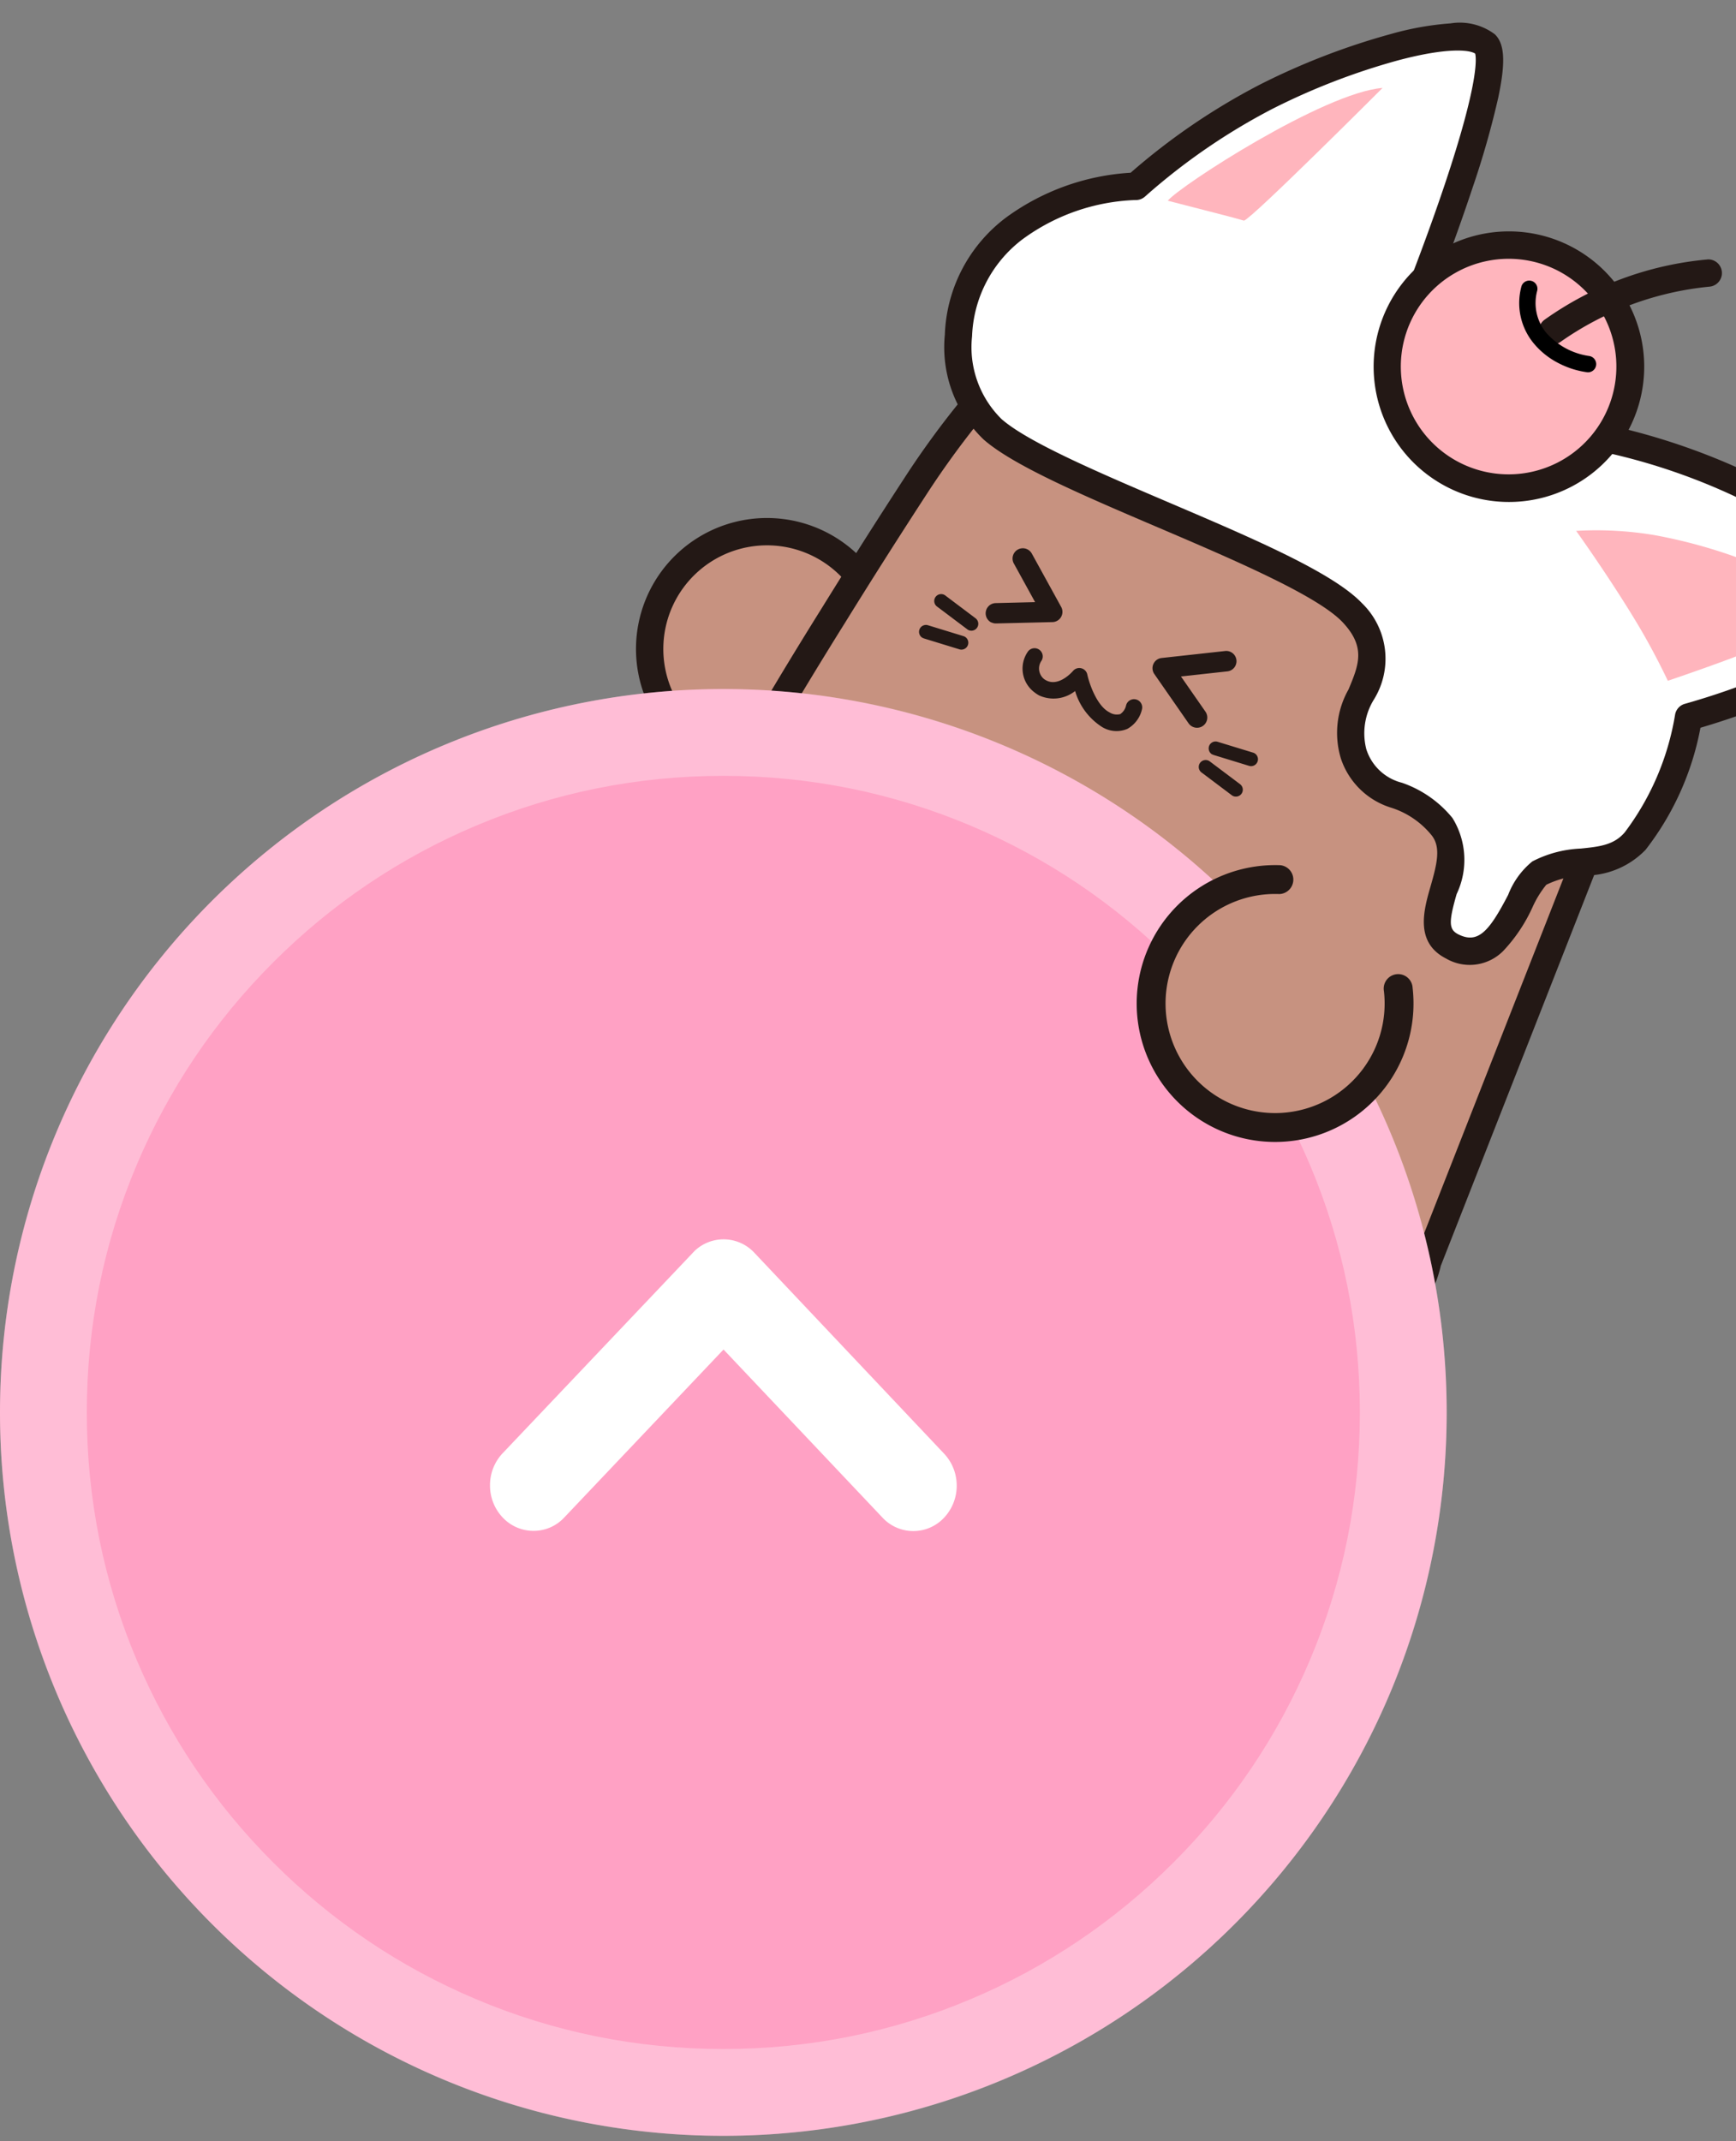 <svg xmlns="http://www.w3.org/2000/svg" xmlns:xlink="http://www.w3.org/1999/xlink" width="60" height="74" viewBox="0 0 60 74">
  <rect x="0" y="0" width="60" height="74" fill="#808080" stroke="none"/>
  <defs>
    <clipPath id="clip-path">
      <rect id="長方形_427980" data-name="長方形 427980" width="60" height="74" transform="translate(1866 380)" fill="#fff" stroke="#707070" stroke-width="1" opacity="0.39"/>
    </clipPath>
  </defs>
  <g id="グループ_1124627" data-name="グループ 1124627" transform="translate(-24 -395)">
    <g id="マスクグループ_892236" data-name="マスクグループ 892236" transform="translate(-1842 15)" clip-path="url(#clip-path)">
      <g id="アートワーク_84" data-name="アートワーク 84" transform="matrix(0.891, 0.454, -0.454, 0.891, 1910.029, 402.126)">
        <g id="グループ_1110554" data-name="グループ 1110554" transform="translate(-20 -22.166)">
          <g id="グループ_1110547" data-name="グループ 1110547" transform="translate(0 25.864)">
            <path id="手" d="M686.277,559.984a4.054,4.054,0,1,0-.8,5.221" transform="translate(-678.309 -557.601)" fill="#c79280"/>
            <path id="パス_1149448" data-name="パス 1149448" d="M673.305,557.125a4.526,4.526,0,0,0,2.946-1.09.472.472,0,1,0-.615-.716,3.582,3.582,0,1,1,.71-4.613.472.472,0,0,0,.8-.5,4.526,4.526,0,1,0-3.842,6.919Z" transform="translate(-668.779 -548.073)" fill="#231815"/>
          </g>
          <g id="グループ_1110548" data-name="グループ 1110548" transform="translate(5.096 16.448)">
            <path id="肉体" d="M114.667,369.971q.2-2.439.514-5.417a30.26,30.26,0,0,1,1.272-6.012h21.6a3.145,3.145,0,0,1,3.184,2.77l1.873,19.2a3.846,3.846,0,0,1,.122.96q0,.111-.006.221l.006.066h-.011a3.655,3.655,0,0,1-3.667,3.721,4.252,4.252,0,0,1-3.441-1.713,5.332,5.332,0,0,1-3.96,1.713,4.252,4.252,0,0,1-3.441-1.713,4.252,4.252,0,0,1-3.441,1.713,5.227,5.227,0,0,1-3.913-1.713,4.252,4.252,0,0,1-3.441,1.713,3.7,3.7,0,0,1-3.714-3.721h-.011s-.026-1.946.1-6.131C114.359,373.373,114.667,369.971,114.667,369.971Z" transform="translate(-113.713 -358.07)" fill="#c79280"/>
            <path id="パス_1149449" data-name="パス 1149449" d="M108.384,376.426a4.769,4.769,0,0,0,3.451-1.463,6.032,6.032,0,0,0,3.9,1.463,4.769,4.769,0,0,0,3.441-1.452,4.769,4.769,0,0,0,3.441,1.452,6.232,6.232,0,0,0,3.948-1.465,4.769,4.769,0,0,0,3.453,1.465,3.907,3.907,0,0,0,2.954-1.232,4.72,4.72,0,0,0,1.176-2.824.471.471,0,0,0,.018-.183l0-.03c0-.071.005-.142.005-.21a4.323,4.323,0,0,0-.127-1.042l-1.87-19.166a3.469,3.469,0,0,0-1.19-2.284,3.749,3.749,0,0,0-2.464-.912h-21.6a.472.472,0,0,0-.446.318,30.445,30.445,0,0,0-1.3,6.116c-.2,1.872-.372,3.7-.515,5.426-.008.095-.31,3.461-.378,5.686-.128,4.147-.1,6.132-.1,6.152a.473.473,0,0,0,.021.132A4.145,4.145,0,0,0,108.384,376.426Zm3.441-2.657a.472.472,0,0,0-.381.193,3.793,3.793,0,0,1-3.06,1.52,3.222,3.222,0,0,1-3.244-3.284.465.465,0,0,0-.01-.07c0-.445-.008-2.4.1-6.011.068-2.217.372-5.6.375-5.632v0c.142-1.721.314-3.54.513-5.406a30.754,30.754,0,0,1,1.146-5.59h21.253a2.661,2.661,0,0,1,2.715,2.344l1.873,19.2a.471.471,0,0,0,.013.072,3.381,3.381,0,0,1,.107.843c0,.063,0,.128-.006.194,0,.009,0,.019,0,.028s0,.019,0,.029c-.117,1.588-1.019,3.284-3.2,3.284a3.793,3.793,0,0,1-3.06-1.52.472.472,0,0,0-.761,0,4.846,4.846,0,0,1-3.58,1.52,3.793,3.793,0,0,1-3.06-1.52.472.472,0,0,0-.761,0,3.793,3.793,0,0,1-3.06,1.52,4.781,4.781,0,0,1-3.532-1.52A.472.472,0,0,0,111.825,373.769Z" transform="translate(-104.185 -348.542)" fill="#231815"/>
          </g>
          <g id="耳" transform="translate(4.578)">
            <g id="グループ_1110549" data-name="グループ 1110549">
              <path id="パス_1149450" data-name="パス 1149450" d="M31.5,20.421a21.636,21.636,0,0,1,6.662-.866,30.011,30.011,0,0,1,6.316.668,26.42,26.42,0,0,1-5.555,7.331,9.658,9.658,0,0,1,.3,4.659c-.312,1.311-1.767,1.428-2.448,2.492-.433.677.463,3.616-1.532,3.62-1.621,0-.666-2.849-2.2-3.531-1.737-.773-2.46.417-3.859-.849s.2-3.464-2.265-4.33-11.308.671-13.946,0c-2.4-.611-3.768-4.131-2.484-6.529a7.356,7.356,0,0,1,3.083-3.2,21.914,21.914,0,0,1,2.6-4.8c1.732-2.4,4.8-5.4,5.929-5.063s1.932,9.127,1.932,9.127A15.419,15.419,0,0,1,31.5,20.421Z" transform="translate(-9.525 -9.531)" fill="#fff"/>
              <path id="パス_1149451" data-name="パス 1149451" d="M25.717,29.266h0a1.629,1.629,0,0,0,1.644-1.136,5.51,5.51,0,0,0,.214-1.8,3.49,3.49,0,0,1,.072-.908,3.168,3.168,0,0,1,1.009-.872,2.909,2.909,0,0,0,1.5-1.764,9.817,9.817,0,0,0-.225-4.618A26.764,26.764,0,0,0,35.375,10.9a.472.472,0,0,0-.313-.663,30.219,30.219,0,0,0-6.425-.682A22.989,22.989,0,0,0,22,10.387a16.268,16.268,0,0,0-7.06-1.273c-.078-.77-.253-2.382-.5-4a30.518,30.518,0,0,0-.622-3.173c-.326-1.213-.645-1.762-1.1-1.9A2.015,2.015,0,0,0,11.183.4,10.231,10.231,0,0,0,9.524,1.653,24.178,24.178,0,0,0,6.267,5.284a22.553,22.553,0,0,0-2.592,4.735A8.1,8.1,0,0,0,.552,13.332,5.288,5.288,0,0,0,.494,17.92a4.414,4.414,0,0,0,2.842,2.621c1.328.338,3.971.158,6.769-.031,2.782-.189,5.936-.4,7.137.019,1.129.4,1.18,1.061,1.25,1.98a3.049,3.049,0,0,0,.855,2.255,2.653,2.653,0,0,0,2.336.715,2.949,2.949,0,0,1,1.648.215c.478.212.618.769.777,1.593S24.49,29.266,25.717,29.266Zm8.526-18.24a25.953,25.953,0,0,1-5.161,6.644.472.472,0,0,0-.134.505,9.241,9.241,0,0,1,.293,4.4c-.135.566-.559.842-1.1,1.191a3.989,3.989,0,0,0-1.29,1.156,2.768,2.768,0,0,0-.22,1.407c-.013,1.406-.143,1.994-.916,2h0c-.369,0-.49-.217-.683-1.214a2.75,2.75,0,0,0-1.321-2.276,3.879,3.879,0,0,0-2.111-.293,1.735,1.735,0,0,1-1.623-.475,2.219,2.219,0,0,1-.547-1.628,2.675,2.675,0,0,0-1.878-2.8c-1.384-.486-4.361-.284-7.513-.071-2.6.176-5.291.359-6.473.058A3.485,3.485,0,0,1,1.357,17.54a4.4,4.4,0,0,1,.026-3.762,7,7,0,0,1,2.861-2.99.476.476,0,0,0,.251-.27A21.646,21.646,0,0,1,7.032,5.837a23.181,23.181,0,0,1,3.122-3.481C11.47,1.177,12.187.917,12.415.944c.1.11.565.789,1.122,4.537.315,2.122.5,4.166.5,4.187a.472.472,0,0,0,.533.425,15.109,15.109,0,0,1,7.211,1.231.472.472,0,0,0,.344.012,21.349,21.349,0,0,1,6.357-.84h.146A31.566,31.566,0,0,1,34.243,11.026ZM12.4.928Z" transform="translate(0 0)" fill="#231815"/>
            </g>
            <path id="パス_1149452" data-name="パス 1149452" d="M75.464,258.823a17.923,17.923,0,0,0-6.8.666,12.153,12.153,0,0,0-2.484,1.1s1.7.878,3.287,1.865c1.047.652,1.888,1.313,1.888,1.313s1.773-1.809,2.64-2.875A20,20,0,0,0,75.464,258.823Z" transform="translate(-43.166 -246.533)" fill="#ffb5bd"/>
            <path id="パス_1149453" data-name="パス 1149453" d="M541.377,73.182s-1.965,6.051-2.185,6.262c-.392.07-1.3.283-2.661.583C536.681,79.361,539.643,74.248,541.377,73.182Z" transform="translate(-531.274 -69.729)" fill="#ffb5bd"/>
          </g>
          <g id="さくらんぼ" transform="translate(18.267 3.565)">
            <g id="グループ_1110550" data-name="グループ 1110550" transform="translate(0 1.824)">
              <ellipse id="楕円形_245707" data-name="楕円形 245707" cx="4.197" cy="4.197" rx="4.197" ry="4.197" transform="translate(0.472 0.474)" fill="#ffb5bd"/>
              <path id="パス_1149454" data-name="パス 1149454" d="M267.288,123.558a4.676,4.676,0,1,0-1.107-.133A4.705,4.705,0,0,0,267.288,123.558Zm-.015-8.4a3.754,3.754,0,0,1,.883.106,3.725,3.725,0,1,1-4.5,2.744h0a3.729,3.729,0,0,1,3.614-2.85Z" transform="translate(-262.61 -114.216)" fill="#231815"/>
            </g>
            <g id="グループ_1110551" data-name="グループ 1110551" transform="translate(4.987)">
              <path id="パス_1149455" data-name="パス 1149455" d="M266.069,85.554a11.113,11.113,0,0,0-3.9,4.228" transform="translate(-261.695 -85.082)" fill="#fff"/>
              <path id="パス_1149456" data-name="パス 1149456" d="M252.646,80.725a.472.472,0,0,0,.418-.252,10.752,10.752,0,0,1,3.717-4.037.472.472,0,0,0-.463-.822,11.509,11.509,0,0,0-4.089,4.419.472.472,0,0,0,.417.692Z" transform="translate(-252.174 -75.554)" fill="#231815"/>
            </g>
            <path id="パス_1149457" data-name="パス 1149457" d="M306.883,151.545a3.014,3.014,0,0,0,1.018-.172.283.283,0,0,0-.206-.527,2.434,2.434,0,0,1-1.685-.045,1.614,1.614,0,0,1-.931-1.136.283.283,0,0,0-.559.088,2.186,2.186,0,0,0,1.261,1.566A2.71,2.71,0,0,0,306.883,151.545Z" transform="translate(-300.718 -145.942)"/>
          </g>
          <g id="表情_ω_楽しい" data-name="表情　&gt;ω&lt;楽しい" transform="translate(8.913 23.2)">
            <path id="パス_1149458" data-name="パス 1149458" d="M487.281,553.573a1.2,1.2,0,0,0,1.035-.7,2.217,2.217,0,0,0,1.393.684h0a.957.957,0,0,0,.81-.339,1.038,1.038,0,0,0,.14-.844.283.283,0,0,0-.547.145.484.484,0,0,1-.044.356.472.472,0,0,1-.36.115h0c-.5,0-1.088-.587-1.272-.813a.283.283,0,0,0-.5.113c-.008.032-.2.8-.77.7a.47.47,0,0,1-.36-.526.283.283,0,0,0-.565-.042,1.023,1.023,0,0,0,.828,1.126A1.207,1.207,0,0,0,487.281,553.573Z" transform="translate(-482.554 -549.223)" fill="#231815"/>
            <g id="グループ_1110552" data-name="グループ 1110552" transform="translate(10.748 2.744)">
              <path id="パス_1149459" data-name="パス 1149459" d="M395.343,570.758a.239.239,0,0,0,.041-.474l-1.277-.224a.239.239,0,1,0-.083.47l1.277.224A.242.242,0,0,0,395.343,570.758Z" transform="translate(-393.827 -569.098)" fill="#231815"/>
              <path id="パス_1149460" data-name="パス 1149460" d="M394.065,550.457a.241.241,0,0,0,.042,0l1.277-.224a.239.239,0,0,0-.083-.47l-1.277.225a.239.239,0,0,0,.041.474Z" transform="translate(-393.827 -549.755)" fill="#231815"/>
            </g>
            <g id="グループ_1110553" data-name="グループ 1110553" transform="translate(0 2.744)">
              <path id="パス_1149461" data-name="パス 1149461" d="M621.828,570.758a.241.241,0,0,0,.042,0l1.277-.224a.239.239,0,0,0-.083-.47l-1.277.224a.239.239,0,0,0,.041.474Z" transform="translate(-621.59 -569.099)" fill="#231815"/>
              <path id="パス_1149462" data-name="パス 1149462" d="M623.105,550.457a.239.239,0,0,0,.041-.474l-1.277-.225a.239.239,0,1,0-.083.47l1.277.224A.242.242,0,0,0,623.105,550.457Z" transform="translate(-621.59 -549.755)" fill="#231815"/>
            </g>
            <path id="パス_1149463" data-name="パス 1149463" d="M442.516,494.521a.354.354,0,0,0,.168-.666l-1.307-.7,1.356-.889a.354.354,0,0,0-.388-.592l-1.853,1.216a.354.354,0,0,0,.027.608l1.832.983A.353.353,0,0,0,442.516,494.521Z" transform="translate(-432.584 -491.615)" fill="#231815"/>
            <path id="パス_1149464" data-name="パス 1149464" d="M570.756,495.1a.351.351,0,0,0,.168-.043l1.714-.926a.354.354,0,0,0,.031-.6l-1.744-1.184a.354.354,0,1,0-.4.586l1.262.857-1.2.649a.354.354,0,0,0,.169.665Z" transform="translate(-568.652 -492.25)" fill="#231815"/>
          </g>
        </g>
      </g>
      <g id="グループ_1110113" data-name="グループ 1110113" transform="translate(121 -142)">
        <g id="パス_1148417" data-name="パス 1148417" transform="translate(1745 595.813) rotate(-90)" fill="#ffa1c4">
          <path d="M25,0A25,25,0,1,1,0,25,25,25,0,0,1,25,0Z" stroke="none"/>
          <path d="M 25 3 C 22.029 3 19.148 3.581 16.438 4.728 C 13.818 5.836 11.465 7.422 9.444 9.444 C 7.422 11.465 5.836 13.818 4.728 16.438 C 3.581 19.148 3 22.029 3 25 C 3 27.971 3.581 30.852 4.728 33.562 C 5.836 36.182 7.422 38.535 9.444 40.556 C 11.465 42.578 13.818 44.164 16.438 45.272 C 19.148 46.419 22.029 47 25 47 C 27.971 47 30.852 46.419 33.562 45.272 C 36.182 44.164 38.535 42.578 40.556 40.556 C 42.578 38.535 44.164 36.182 45.272 33.562 C 46.419 30.852 47 27.971 47 25 C 47 22.029 46.419 19.148 45.272 16.438 C 44.164 13.818 42.578 11.465 40.556 9.444 C 38.535 7.422 36.182 5.836 33.562 4.728 C 30.852 3.581 27.971 3 25 3 M 25 0 C 38.807 0 50 11.193 50 25 C 50 38.807 38.807 50 25 50 C 11.193 50 0 38.807 0 25 C 0 11.193 11.193 0 25 0 Z" stroke="none" fill="rgba(255,255,255,0.3)"/>
        </g>
        <path id="合体_32" data-name="合体 32" d="M.472.434A1.46,1.46,0,0,0,.006,1.508,1.445,1.445,0,0,0,.473,2.571l5.8,5.5L.468,13.561a1.454,1.454,0,0,0,0,2.139,1.609,1.609,0,0,0,1.1.43,1.609,1.609,0,0,0,1.1-.43L9.614,9.139A1.452,1.452,0,0,0,9.66,7.05l-.013-.011L2.686.434A1.6,1.6,0,0,0,1.58,0,1.6,1.6,0,0,0,.472.434Z" transform="translate(1761.936 574.912) rotate(-90)" fill="#fff"/>
      </g>
      <ellipse id="楕円形_245620" data-name="楕円形 245620" cx="1.327" cy="1.769" rx="1.327" ry="1.769" transform="matrix(0.999, -0.035, 0.035, 0.999, 1912.376, 411.527)" fill="#c79280"/>
      <g id="アートワーク_85" data-name="アートワーク 85" transform="translate(1910.029 414.788) rotate(21)">
        <g id="グループ_1110537" data-name="グループ 1110537" transform="translate(-4.785 -4.67)">
          <path id="手-2" data-name="手" d="M12.887,10a4.285,4.285,0,1,0,5.181,2.08" transform="translate(-9.481 -9.503)" fill="#c79280"/>
          <path id="パス_1149431" data-name="パス 1149431" d="M4.786,9.34A4.784,4.784,0,0,0,9.029,2.348a.5.5,0,1,0-.885.461A3.786,3.786,0,1,1,3.567.971.5.5,0,0,0,3.245.027,4.784,4.784,0,0,0,.723,7.082,4.789,4.789,0,0,0,4.786,9.34Z" transform="translate(0 0)" fill="#231815"/>
        </g>
      </g>
    </g>
  </g>
</svg>
